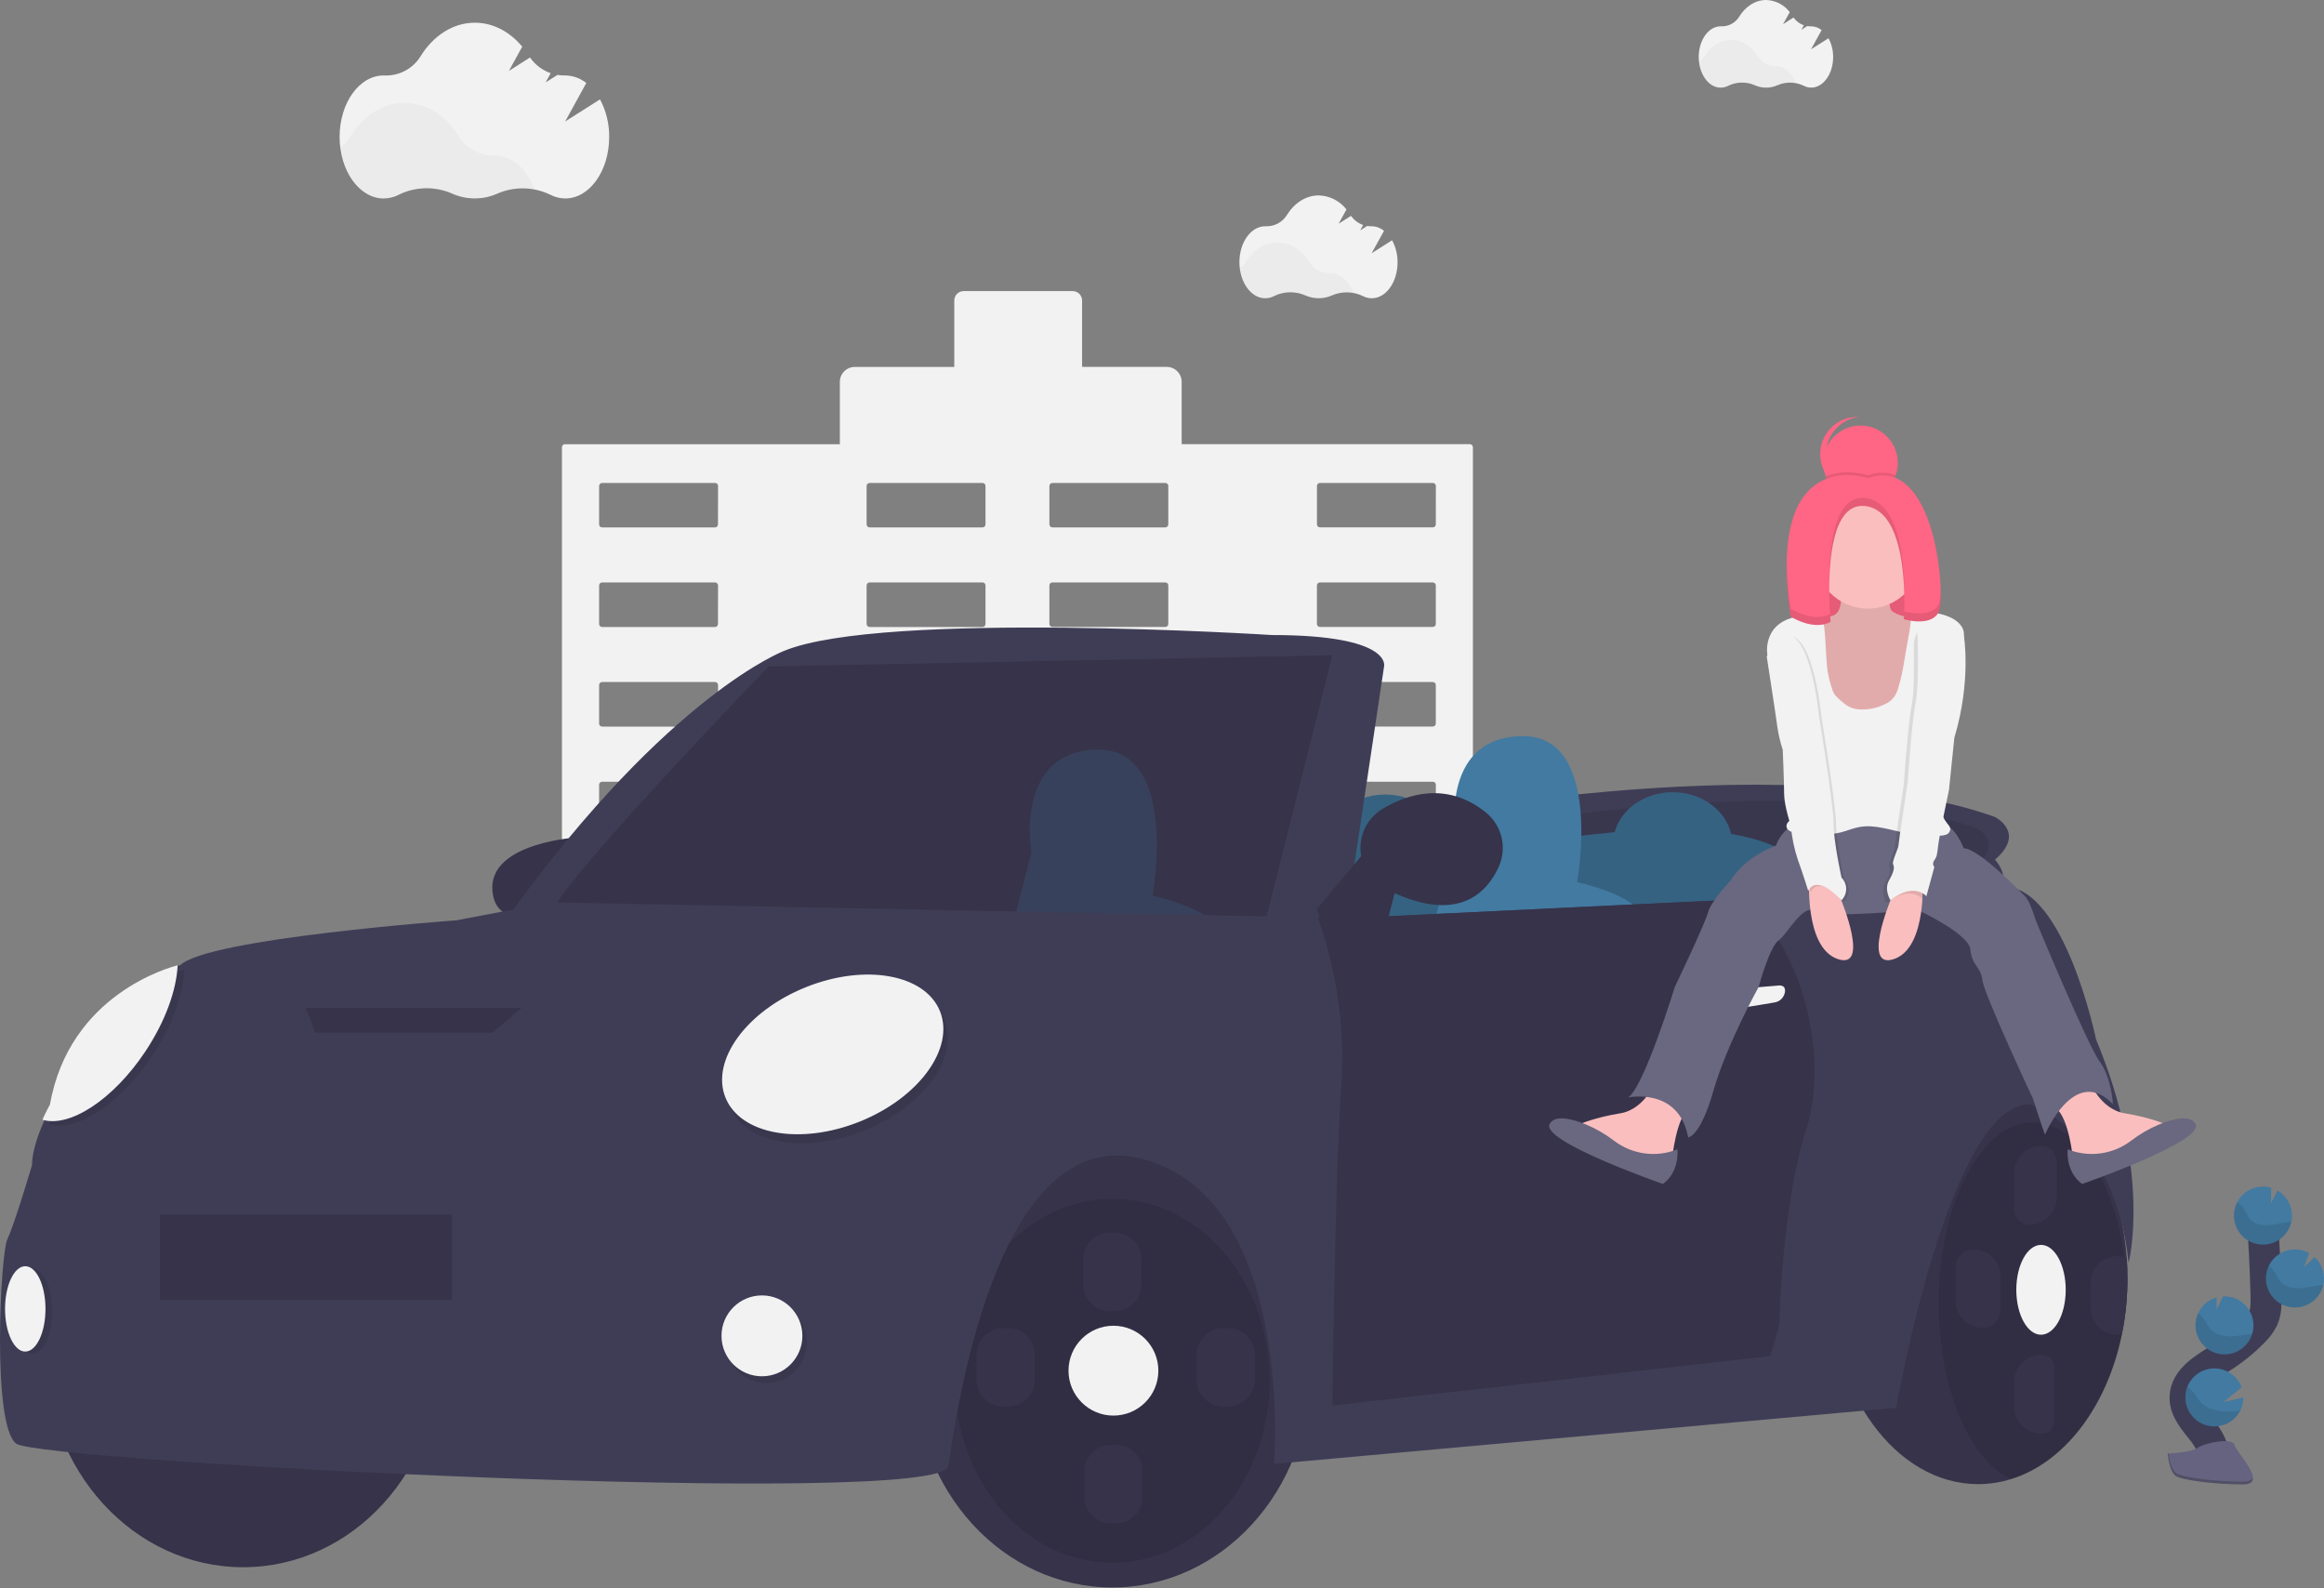 <svg width="300" height="205" viewBox="0 0 300 205" fill="none" xmlns="http://www.w3.org/2000/svg">
<rect x="0" y="0" width="300" height="205" fill="#808080" stroke="none"/>
<g clip-path="url(#clip0)">
<path d="M189.75 57.33H152.538V49.282C152.538 48.771 152.336 48.281 151.975 47.92C151.614 47.559 151.124 47.356 150.613 47.356H139.686V38.783C139.686 38.462 139.558 38.154 139.331 37.926C139.104 37.699 138.796 37.571 138.474 37.571H124.398C124.077 37.571 123.769 37.699 123.541 37.926C123.314 38.154 123.186 38.462 123.186 38.783V47.359H110.34C109.829 47.359 109.34 47.562 108.979 47.923C108.617 48.284 108.415 48.774 108.415 49.284V57.333H72.931C72.827 57.334 72.729 57.375 72.656 57.448C72.583 57.522 72.542 57.621 72.542 57.724V164.564C72.542 164.668 72.583 164.767 72.656 164.84C72.729 164.913 72.827 164.955 72.931 164.956H96.513C96.617 164.956 96.717 164.915 96.79 164.841C96.863 164.768 96.905 164.668 96.905 164.564V150.19C96.905 150.086 96.947 149.987 97.02 149.914C97.093 149.841 97.192 149.799 97.296 149.799H107.258C107.361 149.799 107.461 149.841 107.534 149.914C107.607 149.987 107.649 150.086 107.649 150.19V164.564C107.649 164.668 107.69 164.767 107.763 164.84C107.836 164.913 107.934 164.955 108.038 164.956H154.637C154.741 164.955 154.84 164.914 154.913 164.84C154.987 164.767 155.028 164.668 155.029 164.564V150.19C155.029 150.087 155.07 149.988 155.142 149.914C155.215 149.841 155.314 149.799 155.417 149.799H165.379C165.483 149.799 165.583 149.84 165.656 149.913C165.729 149.987 165.771 150.086 165.771 150.19V164.564C165.771 164.668 165.813 164.767 165.886 164.84C165.959 164.914 166.058 164.955 166.162 164.956H189.744C189.848 164.955 189.947 164.914 190.02 164.84C190.094 164.767 190.135 164.668 190.136 164.564V57.721C190.135 57.619 190.094 57.52 190.022 57.447C189.95 57.374 189.853 57.332 189.75 57.33ZM92.683 144.806C92.683 144.909 92.642 145.008 92.57 145.081C92.497 145.154 92.398 145.195 92.295 145.195H77.729C77.678 145.195 77.627 145.185 77.579 145.166C77.532 145.146 77.489 145.118 77.452 145.082C77.416 145.046 77.387 145.003 77.367 144.955C77.348 144.908 77.338 144.857 77.338 144.806V139.845C77.338 139.794 77.348 139.743 77.367 139.696C77.387 139.648 77.416 139.605 77.452 139.569C77.489 139.532 77.532 139.503 77.579 139.484C77.627 139.464 77.678 139.454 77.729 139.454H92.303C92.407 139.455 92.506 139.496 92.578 139.57C92.651 139.643 92.692 139.742 92.692 139.845L92.683 144.806ZM92.683 131.951C92.684 132.002 92.674 132.053 92.655 132.1C92.635 132.148 92.607 132.191 92.571 132.227C92.534 132.264 92.492 132.293 92.444 132.312C92.397 132.332 92.346 132.342 92.295 132.342H77.729C77.677 132.343 77.626 132.333 77.579 132.313C77.531 132.294 77.488 132.265 77.451 132.228C77.415 132.192 77.386 132.149 77.367 132.101C77.347 132.053 77.337 132.002 77.338 131.951V126.979C77.337 126.927 77.347 126.876 77.367 126.828C77.386 126.781 77.415 126.737 77.451 126.701C77.488 126.664 77.531 126.636 77.579 126.616C77.626 126.597 77.677 126.587 77.729 126.587H92.303C92.355 126.587 92.406 126.597 92.453 126.617C92.5 126.637 92.543 126.666 92.579 126.702C92.615 126.738 92.644 126.781 92.663 126.829C92.683 126.876 92.692 126.927 92.692 126.979L92.683 131.951ZM92.683 119.098C92.683 119.202 92.642 119.301 92.57 119.374C92.497 119.447 92.398 119.489 92.295 119.49H77.729C77.678 119.49 77.627 119.48 77.579 119.46C77.532 119.44 77.489 119.411 77.452 119.375C77.416 119.339 77.387 119.296 77.367 119.248C77.348 119.201 77.338 119.15 77.338 119.098V114.123C77.338 114.072 77.348 114.021 77.367 113.973C77.387 113.926 77.416 113.883 77.452 113.846C77.489 113.81 77.532 113.781 77.579 113.762C77.627 113.742 77.678 113.732 77.729 113.732H92.303C92.407 113.733 92.506 113.774 92.578 113.848C92.651 113.921 92.692 114.02 92.692 114.123L92.683 119.098ZM92.683 106.243C92.684 106.294 92.674 106.345 92.655 106.393C92.635 106.44 92.607 106.483 92.571 106.52C92.534 106.556 92.492 106.585 92.444 106.605C92.397 106.624 92.346 106.634 92.295 106.634H77.729C77.677 106.635 77.626 106.625 77.579 106.605C77.531 106.586 77.488 106.557 77.451 106.521C77.415 106.484 77.386 106.441 77.367 106.393C77.347 106.346 77.337 106.295 77.338 106.243V101.285C77.337 101.234 77.347 101.183 77.367 101.135C77.386 101.087 77.415 101.044 77.451 101.008C77.488 100.971 77.531 100.942 77.579 100.923C77.626 100.903 77.677 100.894 77.729 100.894H92.303C92.355 100.894 92.406 100.904 92.453 100.924C92.5 100.944 92.543 100.972 92.579 101.009C92.615 101.045 92.644 101.088 92.663 101.136C92.683 101.183 92.692 101.234 92.692 101.285L92.683 106.243ZM92.683 93.391C92.683 93.494 92.642 93.593 92.57 93.666C92.497 93.74 92.398 93.781 92.295 93.782H77.729C77.678 93.782 77.627 93.772 77.579 93.752C77.532 93.733 77.489 93.704 77.452 93.668C77.416 93.631 77.387 93.588 77.367 93.54C77.348 93.493 77.338 93.442 77.338 93.391V88.416C77.338 88.364 77.348 88.314 77.367 88.266C77.387 88.219 77.416 88.176 77.452 88.14C77.489 88.104 77.532 88.075 77.579 88.056C77.627 88.037 77.678 88.027 77.729 88.027H92.303C92.407 88.027 92.505 88.068 92.578 88.141C92.651 88.214 92.692 88.312 92.692 88.416L92.683 93.391ZM92.683 80.538C92.683 80.641 92.642 80.74 92.57 80.813C92.497 80.886 92.398 80.927 92.295 80.927H77.729C77.678 80.927 77.627 80.917 77.579 80.898C77.532 80.879 77.489 80.85 77.452 80.814C77.416 80.778 77.387 80.735 77.367 80.688C77.348 80.64 77.338 80.59 77.338 80.538V75.563C77.338 75.512 77.348 75.461 77.367 75.413C77.387 75.366 77.416 75.323 77.452 75.286C77.489 75.25 77.532 75.221 77.579 75.202C77.627 75.182 77.678 75.172 77.729 75.172H92.303C92.407 75.173 92.506 75.214 92.578 75.287C92.651 75.361 92.692 75.46 92.692 75.563L92.683 80.538ZM92.683 67.683C92.684 67.734 92.674 67.785 92.655 67.833C92.635 67.88 92.607 67.923 92.571 67.96C92.534 67.996 92.492 68.025 92.444 68.045C92.397 68.064 92.346 68.074 92.295 68.074H77.729C77.677 68.075 77.626 68.065 77.579 68.045C77.531 68.026 77.488 67.997 77.451 67.961C77.415 67.924 77.386 67.881 77.367 67.833C77.347 67.786 77.337 67.734 77.338 67.683V62.725C77.337 62.674 77.347 62.623 77.367 62.575C77.386 62.527 77.415 62.484 77.451 62.448C77.488 62.411 77.531 62.383 77.579 62.363C77.626 62.343 77.677 62.334 77.729 62.334H92.303C92.355 62.334 92.406 62.344 92.453 62.364C92.5 62.383 92.543 62.412 92.579 62.449C92.615 62.485 92.644 62.528 92.663 62.576C92.683 62.623 92.692 62.674 92.692 62.725L92.683 67.683ZM127.216 144.803C127.216 144.854 127.206 144.905 127.186 144.952C127.167 145 127.138 145.043 127.102 145.079C127.065 145.115 127.022 145.144 126.974 145.163C126.927 145.182 126.876 145.192 126.825 145.192H112.259C112.156 145.192 112.057 145.151 111.983 145.078C111.91 145.005 111.868 144.906 111.868 144.803V139.845C111.868 139.742 111.91 139.643 111.983 139.569C112.056 139.496 112.156 139.455 112.259 139.454H126.825C126.876 139.454 126.927 139.464 126.975 139.484C127.022 139.503 127.065 139.532 127.102 139.569C127.138 139.605 127.167 139.648 127.187 139.696C127.206 139.743 127.216 139.794 127.216 139.845V144.803ZM127.216 131.948C127.217 131.999 127.207 132.05 127.187 132.098C127.168 132.146 127.139 132.189 127.103 132.225C127.066 132.262 127.023 132.291 126.975 132.31C126.928 132.33 126.876 132.34 126.825 132.339H112.259C112.155 132.339 112.056 132.298 111.982 132.225C111.909 132.151 111.868 132.052 111.868 131.948V126.979C111.868 126.875 111.909 126.775 111.982 126.702C112.056 126.628 112.155 126.587 112.259 126.587H126.825C126.876 126.587 126.928 126.597 126.975 126.616C127.023 126.636 127.066 126.664 127.103 126.701C127.139 126.737 127.168 126.781 127.187 126.828C127.207 126.876 127.217 126.927 127.216 126.979V131.948ZM127.216 119.095C127.216 119.147 127.206 119.198 127.187 119.245C127.167 119.293 127.138 119.336 127.102 119.372C127.065 119.409 127.022 119.437 126.975 119.457C126.927 119.477 126.876 119.487 126.825 119.487H112.259C112.156 119.486 112.056 119.445 111.983 119.371C111.91 119.298 111.868 119.199 111.868 119.095V114.123C111.868 114.02 111.91 113.921 111.983 113.847C112.056 113.774 112.156 113.733 112.259 113.732H126.825C126.876 113.732 126.927 113.742 126.975 113.762C127.022 113.781 127.065 113.81 127.102 113.846C127.138 113.883 127.167 113.926 127.187 113.973C127.206 114.021 127.216 114.072 127.216 114.123V119.095ZM127.216 106.24C127.217 106.292 127.207 106.343 127.187 106.39C127.168 106.438 127.139 106.481 127.103 106.518C127.066 106.554 127.023 106.583 126.975 106.603C126.928 106.622 126.876 106.632 126.825 106.632H112.259C112.155 106.632 112.056 106.59 111.982 106.517C111.909 106.444 111.868 106.344 111.868 106.24V101.285C111.868 101.182 111.909 101.082 111.982 101.009C112.056 100.935 112.155 100.894 112.259 100.894H126.825C126.876 100.894 126.928 100.903 126.975 100.923C127.023 100.942 127.066 100.971 127.103 101.008C127.139 101.044 127.168 101.087 127.187 101.135C127.207 101.183 127.217 101.234 127.216 101.285V106.24ZM127.216 93.388C127.216 93.439 127.206 93.49 127.187 93.538C127.167 93.585 127.138 93.628 127.102 93.665C127.065 93.701 127.022 93.73 126.975 93.749C126.927 93.769 126.876 93.779 126.825 93.779H112.259C112.156 93.778 112.056 93.737 111.983 93.664C111.91 93.591 111.868 93.491 111.868 93.388V88.416C111.868 88.312 111.91 88.213 111.983 88.141C112.057 88.068 112.156 88.027 112.259 88.027H126.825C126.876 88.027 126.927 88.037 126.974 88.056C127.022 88.075 127.065 88.104 127.102 88.14C127.138 88.176 127.167 88.219 127.186 88.266C127.206 88.314 127.216 88.364 127.216 88.416V93.388ZM127.216 80.535C127.216 80.587 127.206 80.637 127.186 80.685C127.167 80.732 127.138 80.775 127.102 80.811C127.065 80.847 127.022 80.876 126.974 80.895C126.927 80.915 126.876 80.924 126.825 80.924H112.259C112.156 80.924 112.057 80.883 111.983 80.81C111.91 80.737 111.868 80.639 111.868 80.535V75.563C111.868 75.46 111.91 75.361 111.983 75.287C112.056 75.214 112.156 75.173 112.259 75.172H126.825C126.876 75.172 126.927 75.182 126.975 75.202C127.022 75.221 127.065 75.25 127.102 75.286C127.138 75.323 127.167 75.366 127.187 75.413C127.206 75.461 127.216 75.512 127.216 75.563V80.535ZM127.216 67.68C127.217 67.732 127.207 67.783 127.187 67.83C127.168 67.878 127.139 67.921 127.103 67.958C127.066 67.994 127.023 68.023 126.975 68.043C126.928 68.062 126.876 68.072 126.825 68.072H112.259C112.155 68.072 112.056 68.03 111.982 67.957C111.909 67.883 111.868 67.784 111.868 67.68V62.725C111.868 62.621 111.909 62.522 111.982 62.449C112.056 62.375 112.155 62.334 112.259 62.334H126.825C126.876 62.334 126.928 62.343 126.975 62.363C127.023 62.383 127.066 62.411 127.103 62.448C127.139 62.484 127.168 62.527 127.187 62.575C127.207 62.623 127.217 62.674 127.216 62.725V67.68ZM150.813 144.8C150.813 144.851 150.803 144.902 150.783 144.95C150.764 144.997 150.735 145.04 150.699 145.076C150.662 145.112 150.619 145.141 150.572 145.16C150.524 145.179 150.473 145.189 150.422 145.189H135.856C135.753 145.189 135.654 145.148 135.58 145.075C135.507 145.002 135.465 144.904 135.465 144.8V139.845C135.465 139.742 135.507 139.643 135.58 139.569C135.653 139.496 135.753 139.455 135.856 139.454H150.422C150.526 139.454 150.625 139.495 150.699 139.569C150.772 139.642 150.813 139.742 150.813 139.845V144.8ZM150.813 131.945C150.814 131.996 150.804 132.048 150.784 132.095C150.765 132.143 150.736 132.186 150.7 132.223C150.663 132.259 150.62 132.288 150.572 132.307C150.525 132.327 150.473 132.337 150.422 132.336H135.856C135.752 132.336 135.653 132.295 135.579 132.222C135.506 132.148 135.465 132.049 135.465 131.945V126.979C135.465 126.875 135.506 126.775 135.579 126.702C135.653 126.628 135.752 126.587 135.856 126.587H150.422C150.473 126.587 150.525 126.597 150.572 126.616C150.62 126.636 150.663 126.664 150.7 126.701C150.736 126.737 150.765 126.781 150.784 126.828C150.804 126.876 150.814 126.927 150.813 126.979V131.945ZM150.813 119.093C150.813 119.196 150.772 119.296 150.699 119.369C150.625 119.443 150.526 119.484 150.422 119.484H135.856C135.753 119.483 135.653 119.442 135.58 119.368C135.507 119.295 135.465 119.196 135.465 119.093V114.123C135.465 114.02 135.507 113.921 135.58 113.847C135.653 113.774 135.753 113.733 135.856 113.732H150.422C150.526 113.732 150.625 113.773 150.699 113.846C150.772 113.92 150.813 114.019 150.813 114.123V119.093ZM150.813 106.237C150.814 106.289 150.804 106.34 150.784 106.388C150.765 106.435 150.736 106.478 150.7 106.515C150.663 106.551 150.62 106.58 150.572 106.6C150.525 106.619 150.473 106.629 150.422 106.629H135.856C135.752 106.629 135.653 106.587 135.579 106.514C135.506 106.441 135.465 106.341 135.465 106.237V101.285C135.465 101.182 135.506 101.082 135.579 101.009C135.653 100.935 135.752 100.894 135.856 100.894H150.422C150.473 100.894 150.525 100.903 150.572 100.923C150.62 100.942 150.663 100.971 150.7 101.008C150.736 101.044 150.765 101.087 150.784 101.135C150.804 101.183 150.814 101.234 150.813 101.285V106.237ZM150.813 93.385C150.813 93.489 150.772 93.588 150.699 93.662C150.625 93.735 150.526 93.776 150.422 93.776H135.856C135.753 93.775 135.653 93.734 135.58 93.661C135.507 93.588 135.465 93.489 135.465 93.385V88.416C135.465 88.312 135.507 88.213 135.58 88.141C135.654 88.068 135.753 88.027 135.856 88.027H150.422C150.473 88.027 150.524 88.037 150.572 88.056C150.619 88.075 150.662 88.104 150.699 88.14C150.735 88.176 150.764 88.219 150.783 88.266C150.803 88.314 150.813 88.364 150.813 88.416V93.385ZM150.813 80.532C150.813 80.584 150.803 80.635 150.783 80.682C150.764 80.729 150.735 80.772 150.699 80.808C150.662 80.844 150.619 80.873 150.572 80.892C150.524 80.912 150.473 80.921 150.422 80.921H135.856C135.753 80.921 135.654 80.88 135.58 80.807C135.507 80.735 135.465 80.636 135.465 80.532V75.563C135.465 75.46 135.507 75.361 135.58 75.287C135.653 75.214 135.753 75.173 135.856 75.172H150.422C150.526 75.172 150.625 75.213 150.699 75.286C150.772 75.36 150.813 75.459 150.813 75.563V80.532ZM150.813 67.677C150.814 67.729 150.804 67.78 150.784 67.828C150.765 67.875 150.736 67.918 150.7 67.955C150.663 67.991 150.62 68.02 150.572 68.04C150.525 68.059 150.473 68.069 150.422 68.069H135.856C135.752 68.069 135.653 68.027 135.579 67.954C135.506 67.881 135.465 67.781 135.465 67.677V62.725C135.465 62.621 135.506 62.522 135.579 62.449C135.653 62.375 135.752 62.334 135.856 62.334H150.422C150.473 62.334 150.525 62.343 150.572 62.363C150.62 62.383 150.663 62.411 150.7 62.448C150.736 62.484 150.765 62.527 150.784 62.575C150.804 62.623 150.814 62.674 150.813 62.725V67.677ZM185.346 144.797C185.346 144.901 185.304 144.999 185.231 145.072C185.157 145.145 185.058 145.186 184.955 145.186H170.389C170.338 145.186 170.287 145.176 170.24 145.157C170.192 145.138 170.149 145.109 170.112 145.073C170.076 145.037 170.047 144.994 170.028 144.947C170.008 144.899 169.998 144.849 169.998 144.797V139.845C169.998 139.742 170.039 139.642 170.112 139.569C170.186 139.495 170.285 139.454 170.389 139.454H184.955C185.058 139.455 185.158 139.496 185.231 139.569C185.304 139.643 185.346 139.742 185.346 139.845V144.797ZM185.346 131.942C185.346 132.046 185.305 132.145 185.232 132.219C185.158 132.292 185.059 132.333 184.955 132.333H170.389C170.338 132.334 170.287 132.324 170.239 132.304C170.191 132.285 170.148 132.256 170.111 132.22C170.075 132.183 170.046 132.14 170.027 132.092C170.007 132.045 169.997 131.994 169.998 131.942V126.979C169.997 126.927 170.007 126.876 170.027 126.828C170.046 126.781 170.075 126.737 170.111 126.701C170.148 126.664 170.191 126.636 170.239 126.616C170.287 126.597 170.338 126.587 170.389 126.587H184.955C185.059 126.587 185.158 126.628 185.232 126.702C185.305 126.775 185.346 126.875 185.346 126.979V131.942ZM185.346 119.09C185.346 119.193 185.304 119.292 185.231 119.366C185.158 119.439 185.058 119.48 184.955 119.481H170.389C170.285 119.481 170.186 119.44 170.112 119.366C170.039 119.293 169.998 119.193 169.998 119.09V114.123C169.998 114.019 170.039 113.92 170.112 113.846C170.186 113.773 170.285 113.732 170.389 113.732H184.955C185.058 113.733 185.158 113.774 185.231 113.847C185.304 113.921 185.346 114.02 185.346 114.123V119.09ZM185.346 106.234C185.346 106.338 185.305 106.438 185.232 106.511C185.158 106.585 185.059 106.626 184.955 106.626H170.389C170.288 106.625 170.19 106.585 170.118 106.513C170.046 106.442 170.005 106.345 170.003 106.243V101.285C170.003 101.234 170.013 101.183 170.032 101.135C170.052 101.087 170.081 101.044 170.117 101.008C170.154 100.971 170.197 100.942 170.245 100.923C170.292 100.903 170.343 100.894 170.395 100.894H184.961C185.065 100.894 185.164 100.935 185.237 101.009C185.311 101.082 185.352 101.182 185.352 101.285L185.346 106.234ZM185.346 93.382C185.346 93.486 185.304 93.585 185.231 93.658C185.158 93.731 185.058 93.773 184.955 93.773H170.389C170.285 93.773 170.186 93.732 170.112 93.659C170.039 93.585 169.998 93.486 169.998 93.382V88.416C169.998 88.364 170.008 88.314 170.028 88.266C170.047 88.219 170.076 88.176 170.112 88.14C170.149 88.104 170.192 88.075 170.24 88.056C170.287 88.037 170.338 88.027 170.389 88.027H184.955C185.058 88.027 185.157 88.068 185.231 88.141C185.304 88.213 185.346 88.312 185.346 88.416V93.382ZM185.346 80.53C185.346 80.633 185.304 80.732 185.231 80.805C185.157 80.877 185.058 80.918 184.955 80.918H170.389C170.338 80.918 170.287 80.909 170.24 80.889C170.192 80.87 170.149 80.841 170.112 80.805C170.076 80.769 170.047 80.726 170.028 80.679C170.008 80.632 169.998 80.581 169.998 80.53V75.563C169.998 75.459 170.039 75.36 170.112 75.286C170.186 75.213 170.285 75.172 170.389 75.172H184.955C185.058 75.173 185.158 75.214 185.231 75.287C185.304 75.361 185.346 75.46 185.346 75.563V80.53ZM185.346 67.674C185.346 67.726 185.336 67.777 185.317 67.824C185.297 67.872 185.268 67.915 185.232 67.951C185.195 67.987 185.152 68.016 185.105 68.036C185.057 68.056 185.006 68.066 184.955 68.066H170.389C170.288 68.065 170.19 68.025 170.118 67.953C170.046 67.882 170.005 67.785 170.003 67.683V62.725C170.003 62.674 170.013 62.623 170.032 62.575C170.052 62.527 170.081 62.484 170.117 62.448C170.154 62.411 170.197 62.383 170.245 62.363C170.292 62.343 170.343 62.334 170.395 62.334H184.961C185.065 62.334 185.164 62.375 185.237 62.449C185.311 62.522 185.352 62.621 185.352 62.725L185.346 67.674Z" fill="#F2F2F2"/>
<path d="M77.454 12.826L72.954 15.679L75.685 10.71C74.912 10.093 73.955 9.751 72.965 9.739H72.893C72.58 9.743 72.268 9.72 71.959 9.669L70.434 10.634L71.087 9.446C70.005 9.069 69.071 8.358 68.419 7.416L65.691 9.156L67.413 6.022C65.819 4.105 63.667 2.931 61.299 2.931C58.461 2.931 55.932 4.619 54.3 7.248C53.817 8.038 53.133 8.685 52.318 9.123C51.503 9.561 50.586 9.775 49.661 9.741H49.511C46.376 9.741 43.837 13.296 43.837 17.677C43.837 22.058 46.388 25.615 49.522 25.615C50.211 25.611 50.888 25.441 51.496 25.119C52.563 24.6 53.73 24.319 54.916 24.296C56.102 24.273 57.279 24.509 58.365 24.986C59.283 25.397 60.278 25.609 61.284 25.609C62.291 25.609 63.285 25.397 64.204 24.986C65.281 24.518 66.447 24.289 67.621 24.312C68.795 24.335 69.95 24.61 71.008 25.119C71.612 25.439 72.283 25.608 72.965 25.615C76.1 25.615 78.639 22.06 78.639 17.677C78.658 15.986 78.25 14.318 77.454 12.826Z" fill="#F2F2F2"/>
<path opacity="0.03" d="M68.973 24.438C67.336 24.126 65.643 24.31 64.111 24.965C63.193 25.375 62.199 25.587 61.193 25.587C60.188 25.587 59.193 25.375 58.275 24.965C57.189 24.489 56.012 24.255 54.826 24.278C53.64 24.301 52.474 24.581 51.407 25.099C50.798 25.422 50.119 25.593 49.429 25.595C46.646 25.595 44.33 22.791 43.848 19.091C44.405 18.685 44.877 18.175 45.24 17.59C46.872 14.96 49.4 13.273 52.239 13.273C55.077 13.273 57.573 14.94 59.197 17.543C59.683 18.33 60.364 18.977 61.175 19.422C61.985 19.867 62.897 20.095 63.821 20.083H63.894C66.12 20.069 68.04 21.846 68.973 24.438Z" fill="black"/>
<path d="M236.037 4.937L233.787 6.361L235.15 3.882C234.763 3.575 234.286 3.404 233.793 3.398H233.758C233.602 3.401 233.445 3.389 233.291 3.363L232.531 3.847L232.856 3.267C232.318 3.079 231.853 2.726 231.525 2.259L230.166 3.128L231.035 1.566C230.676 1.094 230.216 0.709 229.689 0.438C229.162 0.167 228.581 0.017 227.988 0C226.574 0 225.312 0.844 224.509 2.154C224.268 2.548 223.925 2.871 223.518 3.09C223.11 3.308 222.652 3.415 222.19 3.398H222.114C220.552 3.398 219.285 5.169 219.285 7.355C219.285 9.541 220.552 11.313 222.114 11.313C222.458 11.312 222.796 11.227 223.1 11.066C223.632 10.808 224.214 10.668 224.805 10.657C225.396 10.645 225.983 10.762 226.524 11C226.983 11.204 227.479 11.31 227.981 11.31C228.483 11.31 228.98 11.204 229.438 11C229.976 10.767 230.557 10.653 231.143 10.664C231.728 10.676 232.305 10.813 232.833 11.066C233.134 11.224 233.468 11.306 233.807 11.307C235.37 11.307 236.637 9.536 236.637 7.35C236.641 6.508 236.435 5.679 236.037 4.937V4.937Z" fill="#F2F2F2"/>
<path opacity="0.03" d="M231.807 10.727C230.989 10.574 230.145 10.665 229.38 10.991C228.924 11.194 228.43 11.299 227.93 11.298C227.431 11.296 226.937 11.189 226.481 10.985C225.939 10.748 225.352 10.631 224.76 10.642C224.168 10.654 223.586 10.793 223.054 11.052C222.75 11.213 222.412 11.298 222.068 11.298C220.679 11.298 219.525 9.901 219.285 8.054C219.562 7.852 219.799 7.598 219.981 7.306C220.792 5.996 222.054 5.152 223.46 5.152C224.866 5.152 226.121 5.984 226.939 7.283C227.182 7.677 227.524 8.001 227.931 8.223C228.338 8.445 228.795 8.558 229.258 8.55H229.296C230.383 8.55 231.34 9.437 231.807 10.727Z" fill="black"/>
<path d="M179.701 31.01L177.063 32.683L178.663 29.784C178.211 29.419 177.65 29.214 177.069 29.204H177.025C176.842 29.207 176.659 29.193 176.477 29.164L175.584 29.743L175.967 29.045C175.334 28.824 174.786 28.409 174.402 27.859L172.801 28.874L173.813 27.035C173.387 26.486 172.845 26.038 172.225 25.724C171.604 25.41 170.922 25.238 170.227 25.221C168.563 25.221 167.078 26.212 166.121 27.755C165.837 28.214 165.436 28.59 164.96 28.845C164.483 29.1 163.948 29.224 163.408 29.204H163.318C161.48 29.204 159.992 31.289 159.992 33.843C159.992 36.397 161.48 38.496 163.318 38.496C163.722 38.495 164.12 38.396 164.477 38.206C165.103 37.902 165.787 37.738 166.482 37.724C167.178 37.711 167.868 37.849 168.505 38.128C169.043 38.368 169.627 38.492 170.217 38.492C170.806 38.492 171.39 38.368 171.929 38.128C172.561 37.854 173.244 37.719 173.933 37.733C174.622 37.746 175.3 37.908 175.921 38.206C176.278 38.395 176.676 38.494 177.08 38.496C178.919 38.496 180.409 36.415 180.409 33.843C180.413 32.855 180.17 31.881 179.701 31.01V31.01Z" fill="#F2F2F2"/>
<path opacity="0.03" d="M174.729 37.821C173.769 37.639 172.775 37.747 171.876 38.131C171.337 38.371 170.754 38.495 170.164 38.495C169.574 38.495 168.991 38.371 168.452 38.131C167.815 37.852 167.126 37.714 166.43 37.727C165.735 37.741 165.051 37.905 164.425 38.209C164.068 38.398 163.67 38.498 163.266 38.499C161.633 38.499 160.274 36.855 159.992 34.687C160.317 34.452 160.594 34.156 160.807 33.817C161.764 32.274 163.248 31.286 164.912 31.286C166.577 31.286 168.044 32.263 169 33.788C169.285 34.249 169.684 34.629 170.159 34.89C170.634 35.151 171.169 35.285 171.711 35.278H171.743C173.053 35.258 174.181 36.301 174.729 37.821Z" fill="black"/>
<path d="M274.632 165.025C274.632 165.524 274.632 166.023 274.6 166.516C274.526 168.434 274.295 170.343 273.91 172.224C272.005 181.534 266.505 188.77 259.596 190.907C258.222 191.335 256.791 191.553 255.352 191.553C244.703 191.553 236.072 179.667 236.072 165.025C236.072 150.384 244.703 138.497 255.352 138.497C265.339 138.497 273.556 148.952 274.533 162.344C274.6 163.225 274.632 164.121 274.632 165.025Z" fill="#36334A"/>
<path opacity="0.1" d="M274.6 166.519C274.526 168.437 274.295 170.346 273.91 172.227C272.005 181.537 266.505 188.773 259.596 190.91C254.247 188.448 250.278 179.223 250.278 168.218C250.278 155.327 255.728 144.879 262.455 144.879C268.1 144.879 272.848 152.248 274.226 162.248C274.417 163.619 274.542 165.052 274.6 166.519Z" fill="black"/>
<path d="M177.797 106.316C177.797 106.316 229.983 95.588 257.526 105.446C257.526 105.446 261.585 107.475 257.526 110.954C257.526 110.954 261.365 115.013 254.662 116.463L228.032 118.101L177.797 112.984V106.316Z" fill="#3F3D56"/>
<path opacity="0.1" d="M186.929 107.664C186.929 107.664 231.61 98.479 255.192 106.919C255.192 106.919 258.671 108.658 255.192 111.636C255.192 111.636 258.477 115.115 252.739 116.353L229.94 117.753L186.929 113.378V107.664Z" fill="black"/>
<path d="M237.811 123.711L234.332 116.753C234.332 116.753 235.857 109.713 223.46 107.643C222.773 104.573 219.659 102.257 215.922 102.257C212.275 102.257 209.225 104.46 208.436 107.417C206.656 107.571 204.76 107.78 202.73 108.055L199.895 123.259L199.541 122.551C199.541 122.551 201.341 114.236 185.114 113.022C185.999 111.949 186.486 110.605 186.494 109.215C186.494 105.53 183.053 102.547 178.811 102.547C174.57 102.547 171.128 105.53 171.128 109.215C171.139 110.729 171.714 112.184 172.74 113.297C171.223 113.442 169.623 113.627 167.939 113.854L164.75 130.959L179.536 132.989L203.02 129.51L200.941 125.349L214.327 127.187L237.811 123.711Z" fill="#427AA1"/>
<path opacity="0.2" d="M237.811 123.711L234.332 116.753C234.332 116.753 235.857 109.713 223.46 107.643C222.773 104.573 219.659 102.257 215.922 102.257C212.275 102.257 209.225 104.46 208.436 107.417C206.656 107.571 204.76 107.78 202.73 108.055L199.895 123.259L199.541 122.551C199.541 122.551 201.341 114.236 185.114 113.022C185.999 111.949 186.486 110.605 186.494 109.215C186.494 105.53 183.053 102.547 178.811 102.547C174.57 102.547 171.128 105.53 171.128 109.215C171.139 110.729 171.714 112.184 172.74 113.297C171.223 113.442 169.623 113.627 167.939 113.854L164.75 130.959L179.536 132.989L203.02 129.51L200.941 125.349L214.327 127.187L237.811 123.711Z" fill="black"/>
<path d="M187.938 108.31C187.938 108.31 185.619 95.298 196.346 95.008C207.073 94.719 203.594 113.854 203.594 113.854C203.594 113.854 211.712 115.593 212.292 118.782C212.872 121.972 184.169 122.841 184.169 122.841L187.938 108.31Z" fill="#427AA1"/>
<path d="M169.099 177.057C169.099 192.423 157.676 204.89 143.585 204.89C129.495 204.89 118.072 192.423 118.072 177.057C118.072 161.691 129.637 146.76 143.73 146.76C157.824 146.76 169.099 161.685 169.099 177.057Z" fill="#36334A"/>
<path opacity="0.1" d="M143.585 201.698C154.794 201.698 163.88 191.185 163.88 178.217C163.88 165.249 154.794 154.736 143.585 154.736C132.377 154.736 123.291 165.249 123.291 178.217C123.291 191.185 132.377 201.698 143.585 201.698Z" fill="black"/>
<path d="M31.384 202.278C45.475 202.278 56.898 189.817 56.898 174.445C56.898 159.073 45.475 146.612 31.384 146.612C17.294 146.612 5.871 159.073 5.871 174.445C5.871 189.817 17.294 202.278 31.384 202.278Z" fill="#36334A"/>
<path d="M74.873 108.055C74.873 108.055 62.986 108.635 63.566 115.013C64.146 121.392 73.713 116.753 73.713 116.753L74.873 108.055Z" fill="#36334A"/>
<path d="M173.772 118.681L178.666 86.021C178.666 86.021 179.826 81.962 164.17 81.962C164.17 81.962 114.013 78.773 101.256 83.991C101.256 83.991 86.47 89.5 65.885 117.912C65.885 117.912 171.743 120.42 173.772 118.681Z" fill="#3F3D56"/>
<path d="M171.998 84.571L163.01 120.232L157.374 120.096L130.701 119.446L71.211 117.997C71.046 115.179 99.218 86.021 99.218 86.021L171.998 84.571Z" fill="#36334A"/>
<path opacity="0.2" d="M130.71 119.446L133.139 110.053C133.139 110.053 130.82 97.038 141.547 96.748C152.274 96.458 148.795 115.593 148.795 115.593C148.795 115.593 156.188 117.179 157.366 120.096L130.71 119.446Z" fill="#427AA1"/>
<path d="M274.777 162.996C273.037 146.18 262.165 142.556 262.165 142.556C251.727 141.976 244.769 181.696 244.769 181.696L164.46 188.944C164.46 188.944 167.214 155.168 147.789 149.659C128.364 144.151 123.291 183.726 122.421 189.234C121.551 194.743 5.291 188.654 2.102 186.335C-1.087 184.015 0.072 161.691 0.942 159.952C1.812 158.212 4.131 150.384 4.131 150.384C4.131 148.517 5.024 146.157 5.767 144.519C6.288 143.359 6.741 142.556 6.741 142.556C9.26 128.269 22.342 124.81 23.22 124.581H23.267C26.746 121.102 58.927 118.782 58.927 118.782L71.104 116.463L170.105 118.408L174.317 118.492L224.648 116.072L258.686 114.433C266.514 114.433 270.573 134.148 270.573 134.148C277.821 151.544 274.777 162.996 274.777 162.996Z" fill="#3F3D56"/>
<path opacity="0.1" d="M111.562 145.921C119.209 142.844 123.847 136.468 121.92 131.681C119.993 126.893 112.232 125.506 104.585 128.584C96.938 131.661 92.301 138.037 94.227 142.824C96.154 147.612 103.915 148.998 111.562 145.921Z" fill="black"/>
<path d="M110.983 144.76C118.63 141.683 123.267 135.307 121.341 130.52C119.414 125.732 111.653 124.345 104.006 127.423C96.359 130.5 91.721 136.876 93.648 141.663C95.574 146.451 103.335 147.837 110.983 144.76Z" fill="#F2F2F2"/>
<path opacity="0.1" d="M23.8 125.172C23.652 128.361 22.223 132.386 19.651 136.262C15.514 142.501 9.84 146.174 6.346 145.099C6.868 143.939 7.321 143.136 7.321 143.136C9.84 128.848 22.922 125.39 23.8 125.172Z" fill="black"/>
<path d="M22.93 124.592C22.782 127.782 21.353 131.806 18.781 135.682C14.644 141.921 8.97 145.595 5.477 144.519C5.999 143.359 6.451 142.556 6.451 142.556C8.97 128.269 22.052 124.81 22.93 124.592Z" fill="#F2F2F2"/>
<path d="M63.566 133.276H40.662L39.502 130.087H67.335L63.566 133.276Z" fill="#36334A"/>
<path d="M58.347 156.76H20.657V167.777H58.347V156.76Z" fill="#36334A"/>
<path opacity="0.1" d="M98.937 178.504C101.819 178.504 104.156 176.167 104.156 173.285C104.156 170.403 101.819 168.067 98.937 168.067C96.055 168.067 93.718 170.403 93.718 173.285C93.718 176.167 96.055 178.504 98.937 178.504Z" fill="black"/>
<path d="M98.357 177.634C101.239 177.634 103.576 175.298 103.576 172.416C103.576 169.533 101.239 167.197 98.357 167.197C95.475 167.197 93.138 169.533 93.138 172.416C93.138 175.298 95.475 177.634 98.357 177.634Z" fill="#F2F2F2"/>
<path opacity="0.1" d="M4.131 174.735C5.573 174.735 6.741 172.269 6.741 169.226C6.741 166.184 5.573 163.718 4.131 163.718C2.69 163.718 1.522 166.184 1.522 169.226C1.522 172.269 2.69 174.735 4.131 174.735Z" fill="black"/>
<path d="M3.262 174.445C4.703 174.445 5.871 171.979 5.871 168.936C5.871 165.894 4.703 163.428 3.262 163.428C1.821 163.428 0.652 165.894 0.652 168.936C0.652 171.979 1.821 174.445 3.262 174.445Z" fill="#F2F2F2"/>
<path d="M233.172 145.745C229.983 155.603 229.693 170.969 229.693 170.969L228.533 175.028L171.998 181.406C171.998 181.406 172.288 152.993 173.158 139.657C173.77 130.249 171.499 122.285 170.105 118.408L174.317 118.492L224.648 116.072C233.056 121.966 236.034 136.894 233.172 145.745Z" fill="#36334A"/>
<path d="M220.282 127.973C220.084 127.986 219.891 128.041 219.716 128.133C219.54 128.225 219.385 128.353 219.262 128.508C219.139 128.663 219.049 128.843 218.999 129.035C218.949 129.227 218.94 129.427 218.972 129.623C218.999 129.787 219.066 129.941 219.168 130.073C219.269 130.205 219.4 130.31 219.552 130.379C220.488 130.846 226.721 129.8 229.084 129.382C229.434 129.325 229.755 129.154 229.998 128.896C230.24 128.637 230.39 128.305 230.424 127.953C230.453 127.541 230.302 127.19 229.699 127.19L220.282 127.973Z" fill="#F2F2F2"/>
<path d="M169.969 117.333C169.969 117.333 171.418 123.711 178.376 121.682L180.696 112.694L176.057 110.085L169.969 117.333Z" fill="#36334A"/>
<path d="M178.49 104.382C181.679 102.491 186.738 100.839 191.742 104.808C192.784 105.63 193.518 106.779 193.828 108.07C194.138 109.36 194.004 110.717 193.45 111.923C191.812 115.469 187.924 119.316 178.846 114.709C177.955 114.257 177.195 113.584 176.637 112.755L176.591 112.685C176.151 112.021 175.851 111.275 175.709 110.491C175.567 109.708 175.585 108.903 175.763 108.127C175.94 107.351 176.273 106.619 176.742 105.975C177.211 105.331 177.805 104.789 178.49 104.382V104.382Z" fill="#36334A"/>
<path d="M143.73 182.708C146.933 182.708 149.529 180.112 149.529 176.909C149.529 173.707 146.933 171.111 143.73 171.111C140.528 171.111 137.932 173.707 137.932 176.909C137.932 180.112 140.528 182.708 143.73 182.708Z" fill="#F2F2F2"/>
<path d="M263.469 172.271C265.231 172.271 266.659 169.675 266.659 166.472C266.659 163.27 265.231 160.674 263.469 160.674C261.708 160.674 260.28 163.27 260.28 166.472C260.28 169.675 261.708 172.271 263.469 172.271Z" fill="#F2F2F2"/>
<path d="M143.875 159.079H143.296C141.374 159.079 139.816 160.637 139.816 162.558V165.747C139.816 167.669 141.374 169.226 143.296 169.226H143.875C145.797 169.226 147.354 167.669 147.354 165.747V162.558C147.354 160.637 145.797 159.079 143.875 159.079Z" fill="#36334A"/>
<path d="M263.469 147.917C263.736 147.917 264 147.969 264.246 148.071C264.492 148.173 264.716 148.323 264.905 148.511C265.093 148.7 265.242 148.923 265.344 149.17C265.446 149.416 265.499 149.68 265.499 149.946V154.585C265.499 155.508 265.132 156.393 264.48 157.045C263.827 157.698 262.943 158.064 262.02 158.064C261.482 158.064 260.965 157.85 260.585 157.47C260.204 157.089 259.99 156.573 259.99 156.035V151.396C259.99 150.473 260.357 149.588 261.009 148.936C261.662 148.283 262.547 147.917 263.469 147.917V147.917Z" fill="#36334A"/>
<path d="M263.469 185.03C262.547 185.03 261.662 184.664 261.009 184.011C260.357 183.359 259.99 182.474 259.99 181.551V178.362C259.99 177.439 260.357 176.554 261.009 175.902C261.662 175.249 262.547 174.883 263.469 174.883V174.883C265.383 174.883 265.209 176.448 265.209 178.362V181.551C265.206 183.465 265.389 185.03 263.469 185.03Z" fill="#36334A"/>
<path d="M254.772 161.253C255.694 161.253 256.579 161.62 257.232 162.272C257.884 162.925 258.251 163.81 258.251 164.733V169.081C258.251 169.697 258.006 170.286 257.571 170.721C257.136 171.156 256.547 171.401 255.931 171.401C255.009 171.401 254.124 171.034 253.471 170.382C252.819 169.729 252.452 168.844 252.452 167.922V163.573C252.452 162.958 252.697 162.368 253.132 161.933C253.567 161.498 254.157 161.253 254.772 161.253Z" fill="#36334A"/>
<path d="M274.632 165.025C274.632 165.524 274.632 166.023 274.6 166.516C274.526 168.434 274.295 170.343 273.91 172.224C273.718 172.257 273.524 172.273 273.33 172.273C272.407 172.273 271.522 171.907 270.87 171.254C270.217 170.602 269.851 169.717 269.851 168.794V165.605C269.851 164.682 270.217 163.798 270.87 163.145C271.522 162.493 272.407 162.126 273.33 162.126C273.633 162.125 273.936 162.165 274.229 162.245C274.333 162.274 274.437 162.306 274.536 162.344C274.6 163.225 274.632 164.121 274.632 165.025Z" fill="#36334A"/>
<path d="M158.517 171.401H157.937C156.015 171.401 154.458 172.959 154.458 174.88V178.069C154.458 179.991 156.015 181.548 157.937 181.548H158.517C160.438 181.548 161.996 179.991 161.996 178.069V174.88C161.996 172.959 160.438 171.401 158.517 171.401Z" fill="#36334A"/>
<path d="M130.104 171.401H129.524C127.603 171.401 126.045 172.959 126.045 174.88V178.069C126.045 179.991 127.603 181.548 129.524 181.548H130.104C132.025 181.548 133.583 179.991 133.583 178.069V174.88C133.583 172.959 132.025 171.401 130.104 171.401Z" fill="#36334A"/>
<path d="M144.02 186.477H143.44C141.519 186.477 139.961 188.035 139.961 189.956V193.145C139.961 195.067 141.519 196.624 143.44 196.624H144.02C145.942 196.624 147.499 195.067 147.499 193.145V189.956C147.499 188.035 145.942 186.477 144.02 186.477Z" fill="#36334A"/>
<path d="M244.99 59.727C244.988 60.281 244.89 60.829 244.7 61.348C244.369 62.271 243.765 63.071 242.967 63.641C242.17 64.211 241.217 64.523 240.237 64.537C239.257 64.551 238.296 64.265 237.483 63.718C236.669 63.171 236.042 62.389 235.686 61.476C235.467 60.922 235.355 60.332 235.355 59.736C235.355 58.46 235.862 57.236 236.765 56.333C237.668 55.431 238.892 54.923 240.168 54.923C241.445 54.923 242.669 55.431 243.571 56.333C244.474 57.236 244.981 58.46 244.981 59.736L244.99 59.727Z" fill="#FF6584"/>
<path d="M236.332 60.928C236.026 60.375 235.831 59.767 235.759 59.14C235.687 58.512 235.74 57.876 235.914 57.268C236.088 56.66 236.379 56.093 236.773 55.598C237.166 55.103 237.653 54.691 238.205 54.384C238.742 54.08 239.333 53.883 239.945 53.804C239.282 53.781 238.621 53.895 238.004 54.139C237.387 54.383 236.827 54.752 236.359 55.222C235.892 55.693 235.527 56.256 235.287 56.874C235.047 57.493 234.938 58.155 234.966 58.818C234.994 59.48 235.159 60.13 235.45 60.727C235.741 61.323 236.153 61.852 236.658 62.282C237.164 62.712 237.753 63.032 238.388 63.223C239.024 63.414 239.692 63.472 240.351 63.392C239.526 63.361 238.723 63.118 238.019 62.686C237.315 62.254 236.734 61.649 236.332 60.928V60.928Z" fill="#FF6584"/>
<path d="M247.054 66.43H234.161V86.543H247.054V66.43Z" fill="#FF6584"/>
<path opacity="0.1" d="M247.344 65.851H234.451V85.963H247.344V65.851Z" fill="black"/>
<path d="M213.782 139.399C213.782 139.399 212.408 143.168 209.143 143.696C205.879 144.223 203.994 145.064 203.994 145.064L211.729 150.048L215.855 149.532C215.855 149.532 216.368 144.203 218.087 143C219.807 141.797 213.782 139.399 213.782 139.399Z" fill="#FBBEBE"/>
<path d="M269.656 139.399C269.656 139.399 271.031 143.168 274.295 143.696C277.56 144.223 279.45 145.073 279.45 145.073L271.715 150.057L267.589 149.541C267.589 149.541 267.076 144.212 265.357 143.008C263.638 141.805 269.656 139.399 269.656 139.399Z" fill="#FBBEBE"/>
<path d="M232.013 106.052C232.013 106.052 229.948 107.084 229.261 109.145C229.261 109.145 225.492 110.348 223.416 113.616C223.416 113.616 220.839 116.364 220.494 117.741C220.149 119.119 216.197 127.379 216.197 127.379C216.197 127.379 212.246 140.269 210.181 141.646C210.181 141.646 216.713 140.269 217.916 146.801C217.916 146.801 219.465 146.801 221.184 140.785C222.903 134.769 227.026 127.379 227.026 127.379C227.026 127.379 228.403 122.221 229.606 121.363C230.809 120.504 232.7 116.55 234.419 117.579C236.138 118.608 247.483 117.408 247.483 117.408C247.483 117.408 254.186 120.502 254.357 122.566C254.528 124.63 255.734 124.798 255.905 126.517C256.076 128.237 262.437 141.817 262.437 141.817C262.437 141.817 263.641 145.586 263.983 146.456C263.983 146.456 267.766 137.346 272.75 142.501C272.75 142.501 272.579 139.063 271.031 136.992C269.483 134.922 262.779 118.771 262.779 118.771C262.779 118.771 262.092 116.364 261.405 115.677C260.718 114.99 255.389 109.49 253.502 109.49C253.502 109.49 252.47 106.91 251.267 106.568L232.013 106.052Z" fill="#696880"/>
<path d="M216.542 148.337C215.199 148.876 213.739 149.058 212.305 148.865C210.87 148.672 209.51 148.111 208.358 147.236C207.237 146.376 206.01 145.666 204.707 145.122C202.887 144.386 200.704 143.838 200.04 145.073C198.836 147.305 214.652 152.808 214.652 152.808C214.652 152.808 216.713 151.602 216.542 148.337Z" fill="#696880"/>
<path d="M266.905 148.337C268.248 148.876 269.708 149.058 271.143 148.865C272.577 148.672 273.937 148.111 275.09 147.236C276.21 146.376 277.437 145.666 278.74 145.122C280.561 144.386 282.744 143.838 283.408 145.073C284.611 147.305 268.795 152.808 268.795 152.808C268.795 152.808 266.734 151.602 266.905 148.337Z" fill="#696880"/>
<path d="M237.631 77.778C237.565 78.375 237.37 79.022 236.86 79.341C236.443 79.602 235.915 79.579 235.434 79.68C234.928 79.805 234.459 80.048 234.064 80.389C233.67 80.729 233.361 81.158 233.164 81.64C232.779 82.613 232.704 83.681 232.949 84.699C233.061 85.198 233.208 85.689 233.387 86.168C233.894 87.595 234.503 89.007 235.442 90.196C236.247 91.137 237.151 91.989 238.139 92.735C238.75 93.234 239.382 93.744 240.136 93.979C240.648 94.115 241.175 94.184 241.705 94.185C242.357 94.217 243.05 94.237 243.615 93.912C244.485 93.411 244.746 92.3 245.216 91.413C245.619 90.657 246.216 90.019 246.59 89.248C246.855 88.643 247.049 88.009 247.17 87.36L247.973 83.791C248.263 82.498 248.53 81.037 247.799 79.927C247.748 79.835 247.674 79.758 247.584 79.703C247.446 79.647 247.294 79.631 247.147 79.657C246.222 79.719 245.3 79.508 244.494 79.051C244.366 78.987 244.253 78.899 244.16 78.79C244.042 78.606 243.971 78.396 243.955 78.178C243.876 77.736 243.752 77.302 243.583 76.885C243.536 76.736 243.448 76.603 243.331 76.5C243.209 76.422 243.07 76.376 242.925 76.363C241.684 76.161 240.433 76.029 239.177 75.969C238.762 75.952 238.142 75.786 237.86 76.149C237.579 76.511 237.678 77.343 237.631 77.778Z" fill="#FBBEBE"/>
<path opacity="0.1" d="M237.631 77.778C237.565 78.375 237.37 79.022 236.86 79.341C236.443 79.602 235.915 79.579 235.434 79.68C234.928 79.805 234.459 80.048 234.064 80.389C233.67 80.729 233.361 81.158 233.164 81.64C232.779 82.613 232.704 83.681 232.949 84.699C233.061 85.198 233.208 85.689 233.387 86.168C233.894 87.595 234.503 89.007 235.442 90.196C236.247 91.137 237.151 91.989 238.139 92.735C238.75 93.234 239.382 93.744 240.136 93.979C240.648 94.115 241.175 94.184 241.705 94.185C242.357 94.217 243.05 94.237 243.615 93.912C244.485 93.411 244.746 92.3 245.216 91.413C245.619 90.657 246.216 90.019 246.59 89.248C246.855 88.643 247.049 88.009 247.17 87.36L247.973 83.791C248.263 82.498 248.53 81.037 247.799 79.927C247.748 79.835 247.674 79.758 247.584 79.703C247.446 79.647 247.294 79.631 247.147 79.657C246.222 79.719 245.3 79.508 244.494 79.051C244.366 78.987 244.253 78.899 244.16 78.79C244.042 78.606 243.971 78.396 243.955 78.178C243.876 77.736 243.752 77.302 243.583 76.885C243.536 76.736 243.448 76.603 243.331 76.5C243.209 76.422 243.07 76.376 242.925 76.363C241.684 76.161 240.433 76.029 239.177 75.969C238.762 75.952 238.142 75.786 237.86 76.149C237.579 76.511 237.678 77.343 237.631 77.778Z" fill="black"/>
<path d="M235.303 79.831C234.631 79.631 233.935 79.521 233.233 79.503C231.575 79.463 229.803 80.037 228.844 81.391C228.194 82.367 227.956 83.559 228.18 84.71C228.412 85.853 228.931 86.917 229.687 87.804C230.125 88.269 230.514 88.778 230.847 89.323C231.305 90.193 231.317 91.231 231.427 92.222C231.717 94.574 232.72 96.789 233.12 99.125C233.52 101.462 233.172 104.176 231.325 105.666C231.015 105.915 230.641 106.176 230.615 106.574C230.572 107.209 231.398 107.481 232.033 107.539C233.932 107.722 235.88 107.899 237.724 107.409C238.489 107.206 239.223 106.89 240 106.745C241.974 106.376 243.957 107.13 245.929 107.496C247.358 107.73 248.804 107.847 250.252 107.846C250.59 107.876 250.93 107.832 251.249 107.716C251.407 107.654 251.54 107.544 251.631 107.401C251.722 107.258 251.765 107.09 251.754 106.921C251.69 106.702 251.573 106.503 251.411 106.342C250.414 105.107 250.11 103.471 249.837 101.909L248.938 96.647C248.448 93.84 247.993 90.793 249.321 88.271C250.278 86.459 252.035 85.183 253.044 83.4C253.4 82.86 253.562 82.215 253.502 81.57C253.351 80.675 252.542 80.034 251.713 79.657C250.12 78.945 248.312 78.879 246.671 79.474C246.7 80.73 246.381 81.999 246.172 83.243L245.822 85.273C245.644 86.469 245.382 87.651 245.039 88.81C244.911 89.273 244.698 89.707 244.41 90.091C244.1 90.436 243.722 90.711 243.299 90.9C242.383 91.348 241.376 91.577 240.357 91.57C239.915 91.579 239.476 91.512 239.058 91.373C238.368 91.124 237.808 90.61 237.269 90.112C237.092 89.961 236.933 89.79 236.796 89.601C236.654 89.359 236.546 89.099 236.474 88.827C236.24 88.118 236.056 87.394 235.924 86.659C235.834 86.096 235.808 85.525 235.767 84.957C235.639 83.31 235.642 81.446 235.303 79.831Z" fill="#F2F2F2"/>
<path d="M233.558 113.1C233.558 113.1 232.871 122.209 237.167 123.757C241.464 125.306 237.683 116.193 237.683 116.193L236.309 113.442L233.558 113.1Z" fill="#FBBEBE"/>
<path d="M248.17 113.1C248.17 113.1 248.857 122.209 244.56 123.757C240.264 125.306 244.044 116.193 244.044 116.193L245.419 113.442L248.17 113.1Z" fill="#FBBEBE"/>
<path opacity="0.1" d="M229.777 82.675L228.403 84.91C228.403 84.91 229.606 92.646 229.777 94.02C229.924 95.01 230.154 95.985 230.464 96.936C230.464 96.936 230.635 101.062 230.635 102.607C230.635 104.153 231.505 106.733 231.505 106.733C231.626 108.194 231.918 109.637 232.375 111.03C233.062 112.923 233.752 115.155 233.752 115.155C233.752 115.155 234.622 112.749 238.049 116.359C238.432 115.969 238.647 115.444 238.647 114.897C238.647 114.351 238.432 113.826 238.049 113.436C238.049 113.436 237.017 108.797 237.017 106.391C237.017 103.985 235.126 92.475 235.126 92.475C235.126 92.475 233.903 79.408 229.777 82.675Z" fill="black"/>
<path d="M229.438 82.504L228.064 84.736C228.064 84.736 229.267 92.472 229.438 93.849C229.587 94.839 229.817 95.816 230.128 96.768C230.128 96.768 230.308 100.894 230.308 102.445C230.308 103.996 231.178 106.571 231.178 106.571C231.299 108.032 231.591 109.474 232.047 110.867C232.734 112.758 233.422 114.993 233.422 114.993C233.422 114.993 234.291 112.587 237.718 116.196C238.102 115.807 238.317 115.282 238.317 114.735C238.317 114.188 238.102 113.663 237.718 113.274C237.718 113.274 236.686 108.635 236.686 106.226C236.686 103.816 234.796 92.309 234.796 92.309C234.796 92.309 233.558 79.251 229.438 82.504Z" fill="#F2F2F2"/>
<path opacity="0.1" d="M252.122 81.298L252.991 82.321C252.991 82.321 254.006 88.175 251.771 95.565L251.084 102.271C251.084 102.271 249.881 107.942 249.707 109.319C249.533 110.696 249.536 110.864 249.193 111.381C249.088 111.501 249.03 111.655 249.03 111.815C249.03 111.975 249.088 112.13 249.193 112.25L248.161 116.034C248.161 116.034 246.613 114.144 243.523 116.55C243.523 116.55 242.653 115.173 243.351 113.97C244.05 112.766 244.039 112.25 243.868 111.908C243.697 111.566 244.555 109.844 244.555 109.502C244.555 109.16 245.758 101.251 245.758 101.251C245.758 101.251 246.274 93.515 246.79 90.938C247.106 89.352 247.097 85.815 247.045 83.327C246.99 80.738 250.124 79.332 251.974 81.156C252.023 81.194 252.072 81.246 252.122 81.298Z" fill="black"/>
<path d="M252.632 80.956L253.502 81.979C253.502 81.979 254.514 87.83 252.281 95.223L251.594 101.926C251.594 101.926 250.391 107.6 250.217 108.974C250.043 110.348 250.046 110.522 249.701 111.035C249.597 111.157 249.54 111.311 249.54 111.47C249.54 111.63 249.597 111.784 249.701 111.905L248.672 115.674C248.672 115.674 247.123 113.784 244.033 116.19C244.033 116.19 243.163 114.816 243.862 113.613C244.56 112.41 244.549 111.894 244.375 111.549C244.201 111.204 245.065 109.487 245.065 109.142C245.065 108.797 246.268 100.891 246.268 100.891C246.268 100.891 246.784 93.156 247.297 90.578C247.81 88.001 247.471 80.266 247.471 80.266C247.471 80.266 250.231 78.381 252.632 80.956Z" fill="#F2F2F2"/>
<path d="M241.122 78.549C244.92 78.549 247.999 75.471 247.999 71.672C247.999 67.874 244.92 64.795 241.122 64.795C237.324 64.795 234.245 67.874 234.245 71.672C234.245 75.471 237.324 78.549 241.122 78.549Z" fill="#FBBEBE"/>
<path opacity="0.1" d="M244.708 61.348C244.378 62.271 243.773 63.071 242.976 63.641C242.178 64.211 241.226 64.523 240.246 64.537C239.266 64.551 238.305 64.265 237.491 63.718C236.678 63.171 236.051 62.389 235.695 61.476C238.377 60.397 241.122 61.36 241.122 61.36C242.485 60.876 243.679 60.922 244.708 61.348Z" fill="black"/>
<path d="M241.122 61.705C241.122 61.705 227.887 57.066 231.151 79.582C231.151 79.582 234.074 81.472 236.309 80.269C236.309 80.269 234.761 64.613 240.777 65.314C246.793 66.016 245.764 79.924 245.764 79.924C245.764 79.924 249.202 80.956 250.231 79.054C251.261 77.152 249.889 58.608 241.122 61.705Z" fill="#FF6584"/>
<path opacity="0.1" d="M240.777 64.282C236.648 63.81 236.083 71.026 236.138 75.604C236.19 71.055 236.956 64.877 240.777 65.314C245.074 65.804 245.775 73.041 245.827 77.14C245.874 73.38 245.462 64.819 240.777 64.282Z" fill="black"/>
<path opacity="0.1" d="M231.152 78.549C230.853 76.573 230.682 74.581 230.638 72.583C230.624 74.922 230.796 77.258 231.152 79.57C231.152 79.57 234.074 81.46 236.309 80.257C236.309 80.257 236.272 79.886 236.231 79.263C234.007 80.411 231.152 78.549 231.152 78.549Z" fill="black"/>
<path opacity="0.1" d="M250.232 78.033C249.272 79.793 246.225 79.022 245.81 78.903C245.79 79.541 245.764 79.921 245.764 79.921C245.764 79.921 249.202 80.953 250.232 79.051C250.446 78.66 250.556 77.561 250.521 76.091C250.492 77.051 250.391 77.741 250.232 78.033Z" fill="black"/>
<path d="M285.478 189.289C286.272 187.819 285.37 186.016 284.335 184.705C283.3 183.395 282.036 182.029 282.062 180.357C282.103 177.956 284.651 176.538 286.701 175.266C288.213 174.32 289.608 173.199 290.856 171.926C291.377 171.435 291.809 170.857 292.132 170.218C292.552 169.279 292.54 168.209 292.514 167.18C292.427 163.753 292.258 160.329 292.007 156.907" stroke="#3F3D56" stroke-width="4" stroke-miterlimit="10"/>
<path d="M295.863 156.722C295.834 156.094 295.648 155.484 295.321 154.947C294.994 154.411 294.537 153.965 293.993 153.652L293.155 155.31L293.181 153.301C292.78 153.184 292.363 153.134 291.946 153.153C291.206 153.187 290.493 153.441 289.897 153.881C289.301 154.32 288.849 154.927 288.597 155.624C288.346 156.321 288.307 157.076 288.485 157.795C288.663 158.514 289.051 159.165 289.598 159.663C290.146 160.162 290.829 160.488 291.561 160.598C292.294 160.709 293.043 160.6 293.713 160.285C294.384 159.97 294.946 159.464 295.328 158.83C295.711 158.195 295.897 157.462 295.863 156.722Z" fill="#427AA1"/>
<path d="M289.183 182.076C288.805 182.809 288.196 183.397 287.45 183.748C286.704 184.1 285.863 184.196 285.058 184.02C284.252 183.845 283.526 183.409 282.994 182.78C282.461 182.15 282.151 181.363 282.112 180.539C282.085 180.02 282.168 179.502 282.355 179.017C282.629 178.307 283.112 177.698 283.741 177.269C284.369 176.841 285.114 176.613 285.874 176.618C286.635 176.622 287.376 176.858 288 177.294C288.624 177.73 289.1 178.345 289.365 179.058L287.026 180.963L289.597 180.365C289.598 180.961 289.456 181.547 289.183 182.076V182.076Z" fill="#427AA1"/>
<path d="M287.333 174.802C286.842 174.825 286.35 174.751 285.887 174.584C285.424 174.417 284.999 174.16 284.635 173.829C284.271 173.497 283.977 173.097 283.767 172.652C283.558 172.207 283.439 171.724 283.416 171.233C283.388 170.647 283.499 170.062 283.741 169.528C283.966 169.028 284.298 168.583 284.713 168.224C285.128 167.866 285.617 167.602 286.144 167.452L286.127 168.997L286.974 167.316C287.966 167.27 288.936 167.62 289.67 168.29C290.404 168.959 290.842 169.892 290.888 170.885C290.91 171.317 290.856 171.75 290.728 172.163C290.502 172.898 290.054 173.546 289.447 174.018C288.839 174.49 288.101 174.764 287.333 174.802V174.802Z" fill="#427AA1"/>
<path d="M296.428 168.751C295.937 168.774 295.445 168.7 294.982 168.533C294.519 168.366 294.094 168.109 293.73 167.778C293.366 167.447 293.072 167.047 292.862 166.601C292.653 166.156 292.534 165.673 292.511 165.182C292.48 164.57 292.601 163.96 292.865 163.408C293.084 162.943 293.397 162.528 293.783 162.189C294.17 161.85 294.622 161.595 295.111 161.438C295.601 161.282 296.118 161.228 296.629 161.28C297.14 161.332 297.635 161.489 298.084 161.741L297.423 163.553L298.782 162.245C299.512 162.913 299.948 163.843 299.994 164.831C300.011 165.178 299.979 165.525 299.899 165.863C299.713 166.656 299.273 167.368 298.647 167.889C298.021 168.41 297.242 168.712 296.428 168.751V168.751Z" fill="#427AA1"/>
<path opacity="0.1" d="M295.361 157.719C294.491 157.815 293.654 158.082 292.787 158.137C291.92 158.192 290.966 157.983 290.418 157.308C290.163 156.916 289.931 156.509 289.725 156.09C289.488 155.721 289.165 155.415 288.783 155.2C288.487 155.777 288.348 156.422 288.38 157.07C288.421 157.98 288.791 158.843 289.423 159.499C290.054 160.156 290.903 160.559 291.811 160.635C292.718 160.711 293.622 160.453 294.353 159.911C295.085 159.368 295.594 158.578 295.784 157.687C295.642 157.693 295.5 157.705 295.361 157.719Z" fill="black"/>
<path opacity="0.1" d="M296.428 168.751C295.937 168.774 295.445 168.7 294.982 168.533C294.519 168.366 294.094 168.109 293.73 167.778C293.366 167.447 293.072 167.047 292.862 166.601C292.653 166.156 292.534 165.674 292.511 165.182C292.48 164.57 292.601 163.96 292.865 163.408C293.162 163.608 293.418 163.864 293.619 164.161C293.885 164.564 294.045 165.031 294.361 165.399C294.941 166.084 295.941 166.31 296.846 166.269C297.75 166.229 298.62 165.979 299.522 165.889C299.646 165.889 299.774 165.869 299.898 165.866C299.712 166.659 299.273 167.369 298.646 167.89C298.02 168.41 297.242 168.713 296.428 168.751V168.751Z" fill="black"/>
<path opacity="0.1" d="M287.333 174.802C286.842 174.825 286.35 174.751 285.887 174.584C285.424 174.417 284.999 174.16 284.635 173.829C284.271 173.497 283.977 173.097 283.767 172.652C283.558 172.207 283.439 171.724 283.416 171.233C283.388 170.647 283.499 170.062 283.741 169.528C284.045 169.733 284.31 169.99 284.524 170.288C284.814 170.699 284.996 171.157 285.336 171.552C285.968 172.256 287.032 172.503 287.988 172.482C288.945 172.462 289.809 172.233 290.731 172.163C290.504 172.899 290.057 173.547 289.449 174.019C288.841 174.491 288.102 174.764 287.333 174.802V174.802Z" fill="black"/>
<path opacity="0.1" d="M289.183 182.076C288.805 182.809 288.196 183.397 287.45 183.748C286.704 184.1 285.863 184.195 285.058 184.02C284.252 183.845 283.526 183.409 282.994 182.78C282.461 182.15 282.151 181.363 282.112 180.539C282.085 180.02 282.168 179.502 282.355 179.017C282.663 179.22 282.939 179.467 283.176 179.751C283.532 180.186 283.755 180.678 284.179 181.081C284.944 181.835 286.182 182.145 287.281 182.174C287.916 182.178 288.551 182.145 289.183 182.076V182.076Z" fill="black"/>
<path d="M279.83 187.596C279.83 187.596 282.784 187.506 283.677 186.871C284.57 186.236 288.223 185.48 288.447 186.497C288.67 187.515 292.888 191.559 289.551 191.585C286.214 191.611 281.796 191.066 280.906 190.524C280.015 189.982 279.83 187.596 279.83 187.596Z" fill="#656380"/>
<path opacity="0.2" d="M289.609 191.232C286.272 191.258 281.854 190.71 280.964 190.171C280.288 189.756 280.018 188.277 279.929 187.593H279.83C279.83 187.593 280.015 189.979 280.906 190.521C281.796 191.064 286.214 191.609 289.551 191.583C290.514 191.583 290.847 191.232 290.83 190.713C290.696 191.035 290.322 191.226 289.609 191.232Z" fill="black"/>
</g>
<defs>
<clipPath id="clip0">
<rect width="300" height="204.887" fill="white"/>
</clipPath>
</defs>
</svg>
